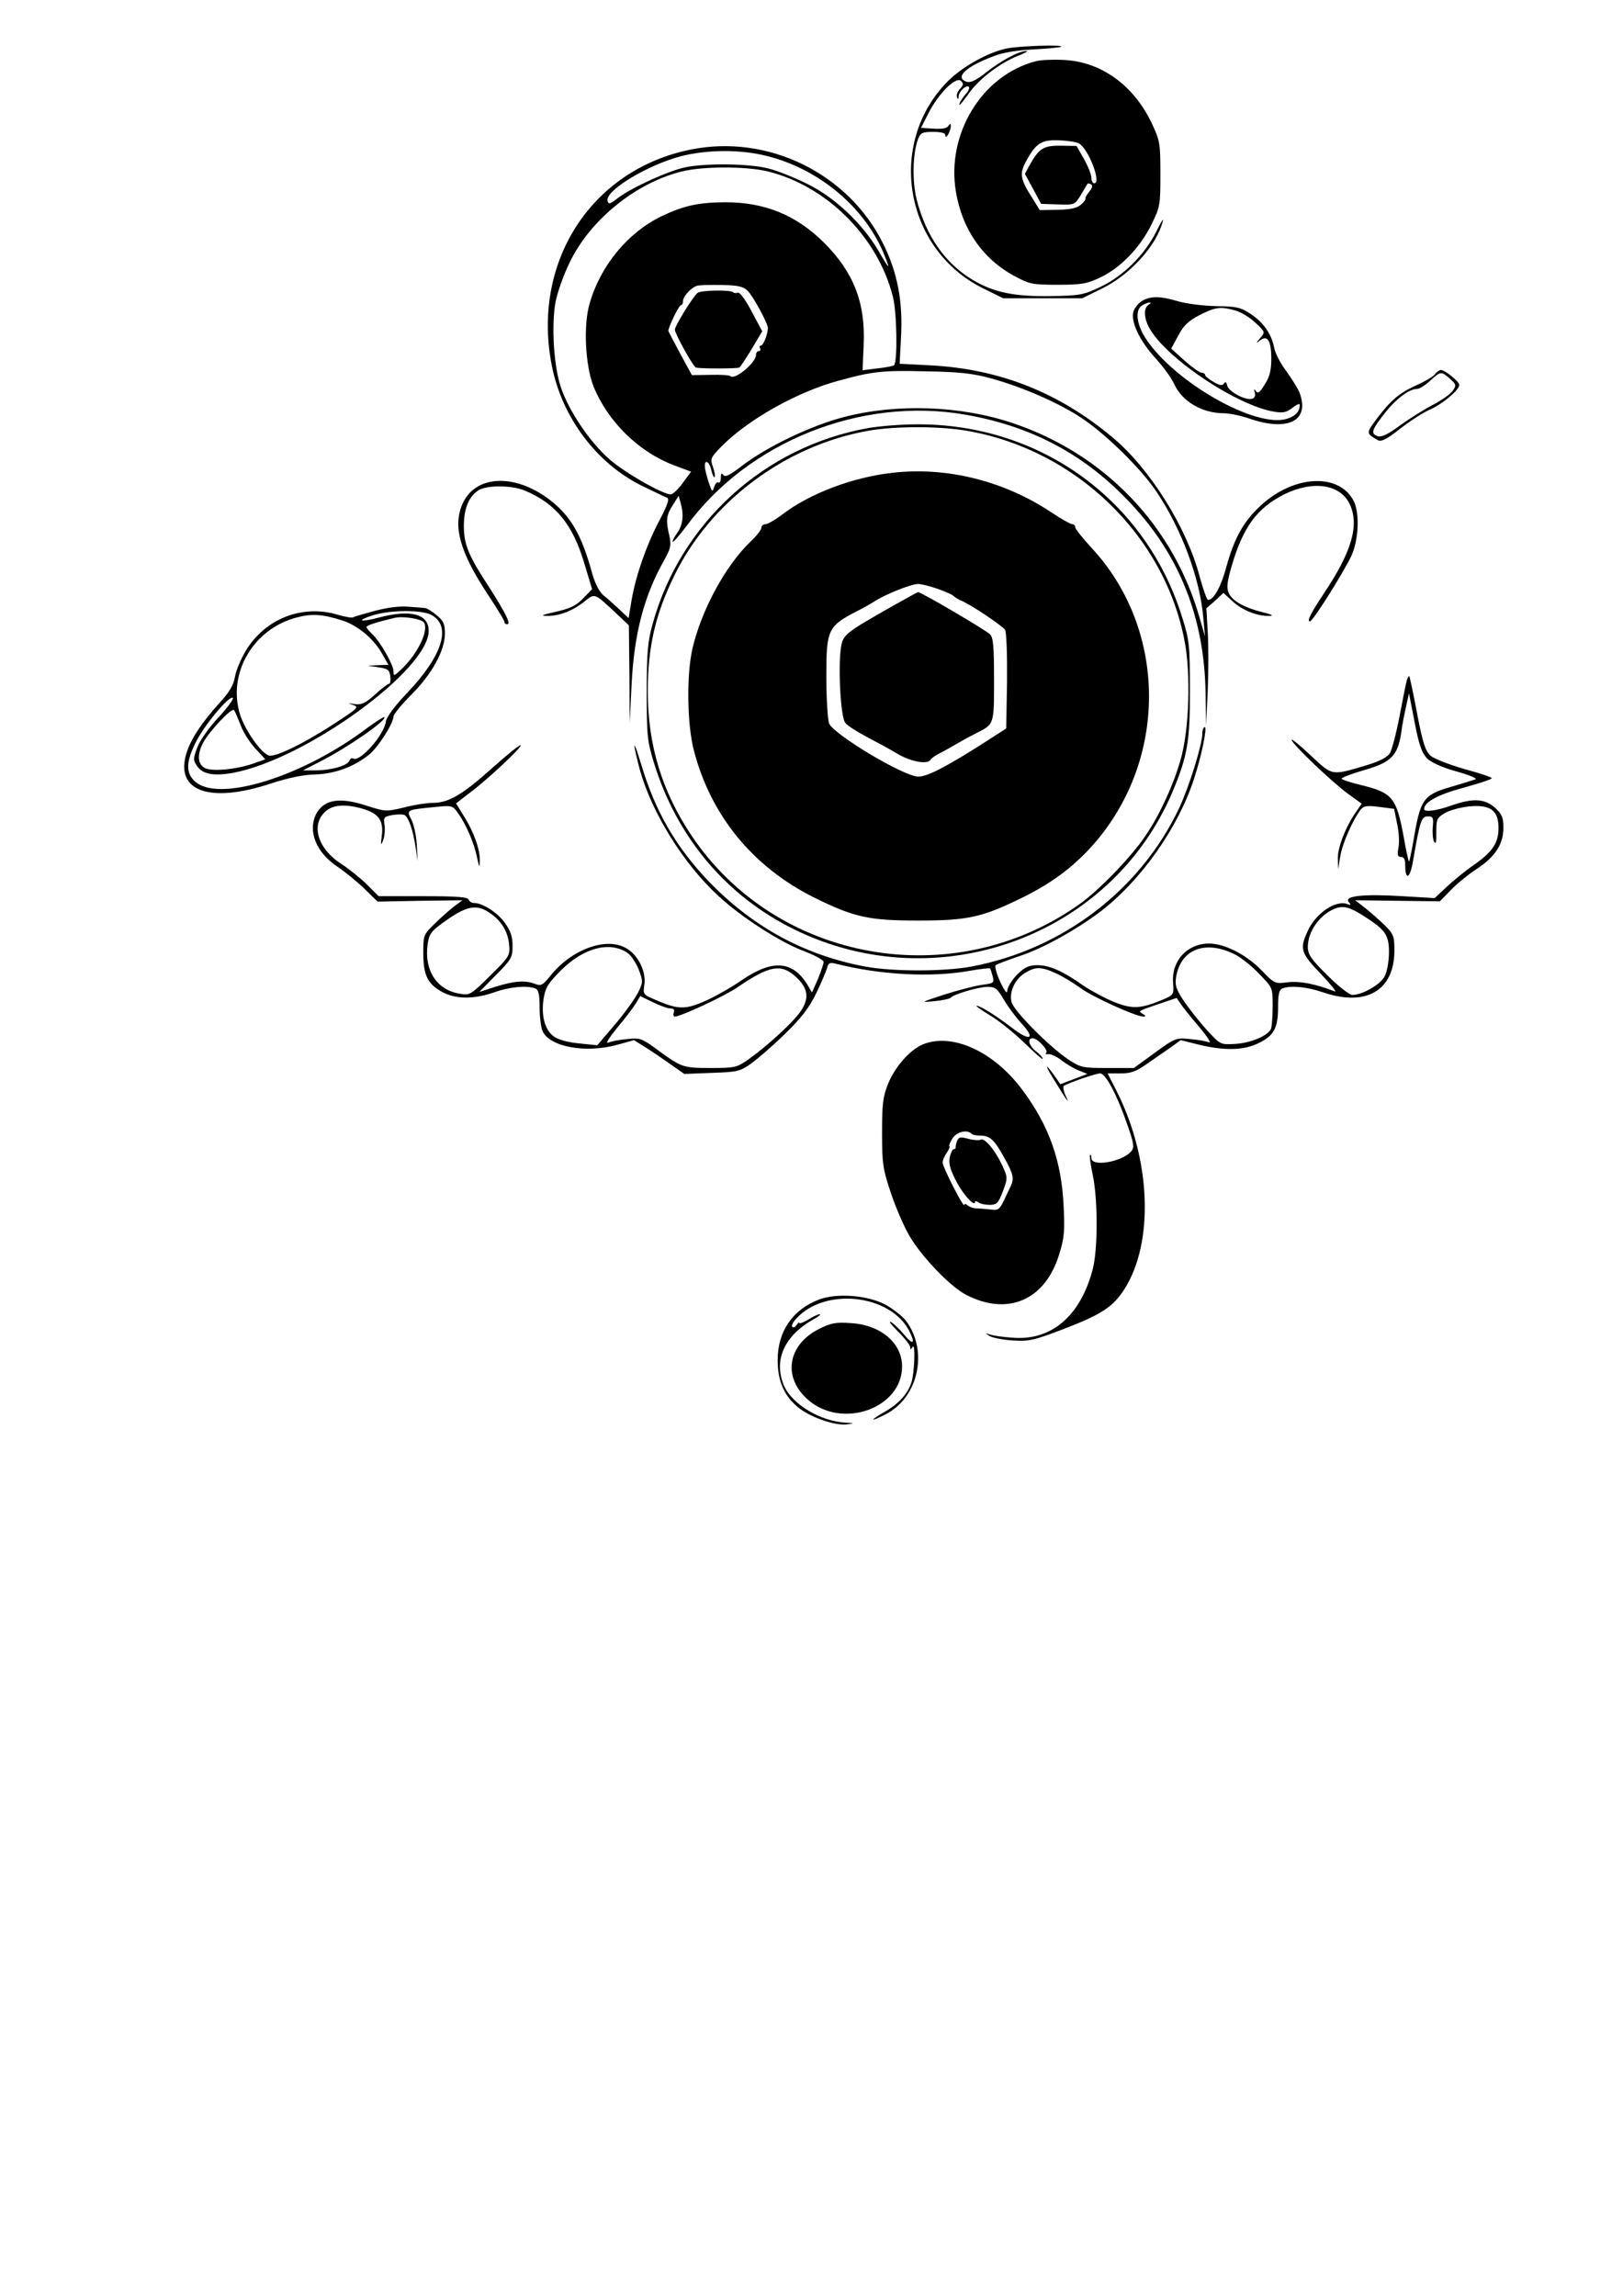<?xml version="1.0" encoding="UTF-8" standalone="no"?>
<!-- Created with Inkscape (http://www.inkscape.org/) -->

<svg
   width="210mm"
   height="297mm"
   viewBox="0 0 210 297"
   version="1.1"
   id="svg5"
   inkscape:version="1.1.1 (3bf5ae0d25, 2021-09-20)"
   sodipodi:docname="core.svg"
   xmlns:inkscape="http://www.inkscape.org/namespaces/inkscape"
   xmlns:sodipodi="http://sodipodi.sourceforge.net/DTD/sodipodi-0.dtd"
   xmlns="http://www.w3.org/2000/svg"
   xmlns:svg="http://www.w3.org/2000/svg">
  <sodipodi:namedview
     id="namedview7"
     pagecolor="#ffffff"
     bordercolor="#000000"
     borderopacity="0.25"
     inkscape:pageshadow="2"
     inkscape:pageopacity="0.0"
     inkscape:pagecheckerboard="0"
     inkscape:document-units="mm"
     showgrid="false"
     inkscape:zoom="0.58974467"
     inkscape:cx="97.499822"
     inkscape:cy="463.76002"
     inkscape:window-width="1600"
     inkscape:window-height="847"
     inkscape:window-x="-8"
     inkscape:window-y="-8"
     inkscape:window-maximized="1"
     inkscape:current-layer="layer1" />
  <defs
     id="defs2" />
  <g
     inkscape:label="Layer 1"
     inkscape:groupmode="layer"
     id="layer1">
    <g
       transform="matrix(0.035,0,0,-0.035,-197.931,205.713)"
       fill="#000000"
       stroke="none"
       id="g820">
      <path
         d="m 9380,5699 c -69,-13 -168,-68 -222,-123 -226,-230 -159,-620 131,-764 l 75,-37 h 146 146 l 75,37 c 103,51 200,158 223,248 4,14 -7,-3 -24,-38 -43,-86 -122,-165 -207,-205 -63,-30 -76,-32 -183,-34 -136,-2 -212,14 -289,60 -102,61 -173,163 -207,297 -17,68 -15,170 5,223 9,24 16,27 56,27 29,0 45,-4 45,-12 0,-9 4,-8 10,2 5,8 10,22 10,30 0,12 -2,12 -9,2 -5,-9 -24,-12 -54,-10 l -47,3 27,53 c 35,70 100,137 120,121 11,-10 11,-15 -3,-30 -9,-10 -14,-24 -11,-31 4,-9 6,-8 6,3 1,19 29,45 38,35 3,-3 -1,-14 -9,-23 -18,-21 -31,-43 -25,-43 2,0 18,20 35,44 38,53 115,111 180,137 26,10 40,18 32,18 -26,1 -93,-35 -148,-78 -37,-30 -59,-40 -72,-36 -48,15 -6,56 99,95 35,14 88,22 149,25 52,3 98,7 100,10 9,8 -150,3 -198,-6 z"
         id="path786" />
      <path
         d="m 9484,5651 c -198,-51 -331,-268 -295,-482 23,-138 98,-247 213,-310 60,-32 68,-34 163,-34 88,0 107,3 158,27 74,35 148,111 189,196 32,64 33,72 33,187 0,114 -2,123 -32,187 -67,141 -188,228 -326,234 -40,2 -86,0 -103,-5 z m 159,-303 c 35,-18 86,-148 57,-148 -5,0 -10,9 -10,20 0,11 -12,42 -27,69 l -28,49 -56,1 c -64,1 -81,-9 -113,-64 l -22,-40 30,-55 30,-56 62,-2 c 62,-2 62,-2 85,35 12,21 24,40 25,42 2,1 7,0 13,-3 6,-4 4,-14 -7,-27 -9,-11 -16,-22 -14,-25 2,-3 -6,-14 -17,-23 -15,-13 -39,-18 -86,-19 l -66,-1 -29,47 c -42,65 -46,87 -24,129 38,71 58,84 121,82 32,-1 66,-6 76,-11 z"
         id="path788" />
      <path
         d="m 8210,5325 c -371,-74 -592,-420 -514,-803 38,-188 164,-356 330,-439 45,-22 87,-42 95,-45 10,-3 3,-25 -28,-84 -49,-93 -87,-203 -103,-295 l -11,-66 -33,31 c -18,17 -44,41 -59,52 -16,14 -31,42 -42,80 -40,147 -81,216 -160,276 -130,98 -275,89 -321,-19 -35,-82 -8,-177 94,-332 34,-51 62,-97 62,-102 0,-5 4,-9 10,-9 15,0 -4,39 -64,133 -78,119 -96,161 -96,230 0,63 17,107 52,131 30,21 124,21 174,0 114,-48 177,-125 220,-271 l 28,-93 -25,-26 c -32,-35 -54,-46 -119,-60 -41,-9 -47,-13 -24,-13 44,-1 93,17 137,51 43,34 36,37 125,-46 l 42,-40 2,-181 1,-180 7,140 c 9,189 46,330 120,461 25,45 27,56 20,90 -14,58 -12,76 12,114 l 22,35 7,-25 c 13,-46 9,-82 -12,-112 -12,-16 -19,-31 -17,-33 2,-3 25,24 51,58 228,312 646,479 1030,412 248,-43 446,-149 614,-330 180,-192 270,-422 275,-697 l 2,-123 6,130 c 3,72 3,169 0,217 l -5,87 32,28 31,29 35,-32 c 36,-33 92,-55 137,-53 15,0 5,6 -25,13 -69,17 -114,42 -127,71 -9,20 -7,40 11,102 42,143 93,212 193,263 107,53 208,38 243,-36 36,-77 8,-175 -95,-329 -48,-72 -65,-105 -52,-104 11,0 128,187 154,244 26,60 30,155 8,200 -53,105 -220,98 -343,-15 -64,-59 -98,-119 -128,-227 -20,-75 -47,-123 -68,-123 -4,0 -18,39 -31,87 -48,182 -184,399 -322,514 -199,166 -416,252 -670,266 l -117,6 5,96 c 8,132 -13,242 -66,348 -129,260 -425,405 -710,348 z m 284,-25 c 188,-48 353,-185 426,-354 29,-70 25,-69 -17,4 -59,101 -163,199 -264,248 -46,23 -111,49 -144,57 -70,18 -231,20 -307,4 -62,-13 -198,-75 -248,-113 -31,-24 -35,-25 -39,-10 -7,38 147,131 271,164 98,25 223,26 322,0 z m -5,-55 c 220,-52 411,-242 467,-464 15,-59 18,-241 4,-254 -3,-2 -30,-8 -60,-11 l -56,-7 4,94 c 7,156 -37,268 -147,378 -103,102 -218,149 -366,149 -98,-1 -150,-12 -233,-51 -125,-60 -227,-183 -267,-323 -24,-81 -16,-229 14,-306 53,-131 168,-244 300,-293 l 61,-23 -31,-42 c -17,-23 -37,-42 -44,-42 -30,0 -175,83 -229,132 -71,63 -146,174 -176,260 -28,79 -37,233 -21,320 7,35 30,101 53,147 75,156 245,294 415,335 77,19 233,19 312,1 z m -71,-441 c 21,-20 76,-122 76,-139 -1,-24 -17,-65 -26,-65 -5,0 -6,-4 -3,-10 3,-5 1,-10 -4,-10 -6,0 -11,-6 -11,-14 0,-29 -78,-94 -94,-79 -3,4 -37,6 -75,5 l -68,-1 -43,79 c -23,43 -43,81 -44,84 -2,10 39,96 47,96 4,0 7,6 7,13 0,20 32,54 55,59 11,2 52,3 91,2 55,-1 76,-5 92,-20 z m 897,-324 c 116,-31 255,-92 338,-147 89,-59 220,-187 277,-272 94,-140 162,-323 174,-471 l 6,-65 -19,65 c -96,343 -352,610 -693,724 -191,64 -427,73 -623,22 -120,-31 -279,-107 -371,-176 -51,-39 -69,-48 -75,-38 -6,9 -9,6 -9,-10 0,-13 -4,-21 -9,-18 -5,3 -12,-4 -16,-17 -6,-20 -8,-18 -20,18 -7,22 -14,48 -14,58 -2,29 17,19 24,-14 4,-17 9,-28 12,-25 3,3 0,20 -6,37 -11,31 -9,35 31,76 97,99 280,202 432,243 127,35 163,39 326,35 120,-2 173,-8 235,-25 z"
         id="path790" />
      <path
         d="m 8234,4795 c -17,-14 -84,-122 -84,-136 0,-15 69,-139 78,-140 23,-5 153,-4 160,0 5,3 26,35 47,70 l 38,64 -39,73 c -21,41 -44,72 -51,70 -6,-3 -14,-2 -17,1 -9,10 -119,8 -132,-2 z"
         id="path792" />
      <path
         d="m 9880,4767 c -13,-7 -29,-25 -34,-39 -13,-37 22,-111 84,-178 26,-29 56,-70 66,-92 29,-64 103,-108 184,-108 20,0 63,-9 95,-20 143,-49 224,-7 184,97 -6,15 -28,50 -48,78 -21,27 -41,66 -45,85 -9,51 -39,95 -87,127 -38,25 -53,28 -128,29 -47,1 -111,9 -141,18 -65,19 -97,20 -130,3 z m 21,-16 c -20,-13 -17,-55 8,-94 69,-112 322,-279 456,-301 33,-6 46,-3 68,14 15,12 27,17 27,12 0,-26 -15,-42 -46,-52 -115,-38 -421,137 -525,299 -33,52 -38,105 -11,120 21,13 43,14 23,2 z m 321,-21 c 21,-6 54,-26 74,-45 37,-35 37,-35 18,-57 -17,-20 -17,-21 -1,-9 28,22 42,-1 42,-67 0,-43 -6,-67 -24,-95 -18,-30 -26,-36 -33,-25 -7,10 -8,8 -4,-5 3,-11 0,-20 -9,-23 -22,-9 -87,25 -93,48 -3,14 -7,16 -12,8 -6,-9 -15,-8 -39,6 -17,10 -31,22 -31,26 0,4 -6,8 -13,8 -7,0 -35,20 -62,44 l -50,45 26,48 c 20,38 37,54 79,76 59,30 77,32 132,17 z"
         id="path794" />
      <path
         d="m 10959,4493 c -8,-9 -39,-27 -69,-40 -62,-28 -96,-57 -147,-126 -38,-51 -38,-51 7,-77 12,-6 33,5 80,42 36,28 85,60 110,71 47,20 110,73 110,92 0,12 -53,55 -68,55 -5,0 -16,-7 -23,-17 z m 56,-15 c 24,-22 25,-24 10,-46 -9,-12 -42,-35 -73,-51 -31,-16 -85,-50 -120,-75 -44,-33 -69,-45 -83,-41 -27,9 -24,22 22,81 42,55 93,94 123,94 8,0 30,13 48,30 40,36 40,36 73,8 z"
         id="path796" />
      <path
         d="m 8863,4295 c -383,-69 -692,-351 -795,-723 -18,-65 -22,-104 -22,-252 0,-162 2,-182 27,-263 85,-275 267,-491 517,-614 529,-261 1172,-28 1399,506 56,132 66,190 65,381 0,162 -2,182 -28,264 -133,434 -526,719 -985,715 -58,0 -138,-7 -178,-14 z m 368,-10 c 403,-70 731,-388 804,-780 23,-122 16,-328 -15,-434 -26,-93 -76,-202 -127,-278 -51,-78 -174,-206 -248,-258 -466,-331 -1120,-214 -1434,255 -109,163 -161,334 -161,532 0,163 27,283 98,428 134,274 409,480 715,535 98,18 267,18 368,0 z"
         id="path798" />
      <path
         d="m 8955,4130 c -147,-16 -308,-77 -409,-155 -25,-19 -53,-35 -61,-35 -8,0 -15,-6 -15,-13 0,-7 -18,-31 -41,-52 -93,-90 -181,-253 -214,-395 -22,-97 -20,-278 5,-375 62,-241 218,-432 445,-545 148,-73 201,-85 385,-85 184,0 236,12 385,85 118,58 204,125 280,217 260,316 249,783 -26,1077 -32,35 -59,69 -59,75 0,6 -5,11 -11,11 -6,0 -42,20 -79,45 -174,115 -384,168 -585,145 z m 158,-426 c 29,-10 59,-22 67,-29 8,-7 20,-14 25,-16 35,-13 157,-95 166,-110 5,-11 8,-91 7,-191 l -3,-173 -62,-40 c -154,-99 -228,-138 -263,-138 -53,0 -315,157 -330,197 -5,16 -10,92 -10,170 0,180 5,189 120,248 14,7 43,23 65,37 39,24 127,59 153,60 7,1 37,-6 65,-15 z"
         id="path800" />
      <path
         d="m 8954,3637 c -174,-99 -183,-105 -190,-154 -11,-73 -1,-258 16,-277 7,-10 43,-33 79,-52 36,-19 89,-47 116,-64 49,-28 108,-39 120,-21 3,6 18,16 33,24 15,7 45,24 67,37 22,13 54,30 70,38 66,33 65,31 65,198 0,122 -3,156 -15,167 -14,15 -258,158 -266,156 -2,0 -45,-24 -95,-52 z"
         id="path802" />
      <path
         d="m 7042,3620 c -40,-11 -76,-21 -81,-24 -4,-3 -29,1 -56,9 -132,40 -270,-14 -342,-134 -17,-29 -35,-71 -39,-94 -5,-31 -20,-57 -56,-96 -68,-75 -108,-136 -124,-189 -42,-139 86,-185 311,-111 67,22 122,33 165,34 70,2 139,26 197,71 34,26 92,116 93,144 1,8 30,44 66,80 76,76 124,163 124,226 0,35 -5,47 -31,68 -17,14 -36,26 -42,26 -7,1 -34,3 -62,5 -31,3 -78,-3 -123,-15 z m 207,-15 c 77,-40 43,-150 -88,-288 -47,-49 -76,-89 -79,-105 -6,-51 -97,-153 -121,-138 -5,3 -11,-1 -14,-8 -7,-19 -69,-36 -127,-36 h -45 l 68,35 c 98,50 244,151 233,162 -2,2 -30,-16 -63,-40 -239,-181 -552,-278 -638,-197 -34,32 -32,73 5,146 33,65 124,173 136,162 4,-4 -20,-36 -53,-72 -34,-36 -68,-84 -78,-110 -16,-42 -16,-48 -2,-69 20,-31 62,-39 134,-26 268,50 723,380 723,525 0,62 -66,80 -184,49 -72,-19 -87,-12 -20,9 64,19 177,20 213,1 z m -328,-21 c 57,-18 116,-68 147,-123 l 23,-41 -38,-1 -38,-2 40,-6 c 34,-5 40,-10 43,-33 2,-16 0,-28 -5,-28 -4,0 -28,-18 -52,-40 -35,-32 -49,-38 -75,-35 -27,4 -28,4 -6,-3 23,-8 19,-12 -61,-64 -120,-79 -226,-130 -250,-123 -28,9 -85,89 -105,147 -51,154 47,323 211,364 54,14 95,11 166,-12 z m 301,-7 c 20,-29 -23,-118 -86,-176 -24,-23 -26,-23 -26,-5 0,24 -51,113 -79,138 -11,11 -21,22 -21,26 0,6 37,18 105,34 31,7 98,-4 107,-17 z m -678,-378 c 9,-26 34,-65 54,-87 l 38,-41 -45,-16 c -65,-22 -153,-30 -179,-16 -26,14 -29,49 -6,93 22,42 106,131 114,121 4,-4 14,-29 24,-54 z"
         id="path804" />
      <path
         d="m 10856,3363 c -3,-10 -15,-70 -27,-133 -12,-63 -28,-124 -36,-137 -10,-15 -39,-30 -86,-44 -131,-39 -125,-40 -206,36 -39,37 -71,63 -71,58 0,-14 154,-161 212,-202 l 47,-34 -19,-28 c -38,-53 -70,-133 -69,-174 l 1,-40 8,48 c 8,48 46,133 74,170 12,16 23,18 70,12 l 55,-7 11,-55 c 7,-30 9,-70 5,-89 -5,-27 -3,-34 10,-34 10,0 15,-9 15,-27 0,-63 18,-54 29,13 26,150 31,164 55,164 19,0 21,-4 18,-39 -2,-22 0,-46 5,-55 6,-11 9,0 8,36 0,48 2,53 33,71 17,10 58,21 90,24 77,7 107,-15 107,-80 0,-55 -22,-88 -92,-137 -28,-19 -72,-55 -97,-78 l -47,-44 -119,7 c -143,9 -217,1 -199,-21 10,-12 9,-13 -5,-8 -43,16 -117,-34 -147,-101 -30,-65 -25,-80 49,-157 37,-39 60,-68 52,-65 -72,28 -129,39 -173,34 -48,-6 -50,-6 -98,44 -56,58 -137,99 -194,99 -81,0 -140,-64 -133,-146 3,-43 3,-44 -42,-63 -80,-33 -111,-34 -181,-5 -35,15 -85,42 -111,60 -73,52 -124,74 -167,74 -33,0 -47,-7 -76,-35 -19,-20 -35,-46 -36,-58 0,-15 -8,-6 -26,31 -14,30 -21,57 -17,62 5,4 45,19 89,34 84,27 213,99 302,167 147,114 282,305 341,484 29,87 51,195 41,195 -5,0 -9,-11 -9,-24 0,-40 -49,-197 -85,-274 -143,-303 -430,-523 -768,-587 -102,-19 -292,-19 -394,0 -226,43 -415,146 -579,316 -121,127 -197,259 -248,430 -14,46 -25,78 -25,70 -1,-8 9,-49 20,-90 44,-158 162,-348 290,-465 85,-79 227,-170 316,-204 40,-15 73,-33 73,-40 0,-7 -10,-36 -21,-63 l -22,-50 -17,29 c -54,88 -128,94 -239,19 -37,-26 -98,-61 -136,-78 -76,-34 -102,-34 -187,3 -45,19 -46,21 -41,54 8,48 -21,109 -64,135 -73,46 -204,-1 -283,-100 -28,-35 -35,-39 -57,-30 -37,14 -75,11 -144,-10 l -62,-20 61,62 c 58,58 62,66 62,108 0,35 -7,56 -29,86 -27,38 -82,73 -114,73 -9,0 -17,6 -20,13 -3,9 -45,12 -168,12 h -164 l -43,43 c -23,23 -67,58 -96,77 -84,54 -112,140 -61,190 27,28 73,32 138,14 61,-17 80,-43 74,-98 -5,-37 -4,-41 4,-21 6,14 8,39 6,57 -5,29 -3,32 29,38 19,3 39,3 45,0 15,-10 30,-53 40,-115 l 8,-55 -3,61 c -2,33 -11,75 -20,92 -19,37 -20,36 91,47 59,6 62,5 82,-24 30,-41 60,-113 70,-164 8,-37 9,-39 10,-11 1,40 -21,105 -59,165 l -29,47 52,40 c 69,52 193,169 187,175 -3,3 -50,-35 -105,-84 -110,-99 -162,-129 -219,-129 -21,0 -69,-7 -107,-17 -66,-16 -70,-15 -134,5 -104,35 -162,25 -191,-29 -32,-64 0,-143 80,-196 27,-18 71,-54 98,-80 l 49,-48 157,3 157,2 -30,-22 c -16,-12 -49,-41 -72,-64 -42,-40 -43,-43 -43,-108 0,-82 15,-114 68,-144 50,-28 118,-29 195,-2 56,20 120,26 151,14 12,-5 16,-21 16,-70 0,-35 5,-74 11,-88 27,-58 158,-82 273,-51 l 65,18 43,-27 c 24,-15 65,-43 93,-63 l 50,-35 101,4 c 93,3 104,5 144,33 24,17 81,66 126,110 63,61 90,97 117,152 19,40 37,82 40,94 5,18 10,20 34,14 162,-41 352,-51 491,-26 40,7 75,11 77,9 2,-1 6,-15 10,-29 6,-25 4,-26 -42,-32 -26,-4 -88,-20 -138,-36 -88,-29 -89,-29 -35,-24 30,3 57,9 60,13 9,12 103,40 136,40 28,0 36,-6 60,-47 15,-26 45,-66 66,-89 53,-57 31,-67 -35,-16 -60,46 -118,82 -131,82 -6,0 17,-16 50,-36 32,-19 89,-65 127,-102 37,-36 67,-63 67,-58 0,4 -11,17 -25,28 -27,21 -33,48 -12,48 18,0 59,-45 50,-54 -5,-4 -1,-6 7,-5 8,2 31,-8 50,-23 19,-15 49,-32 65,-38 l 30,-12 -50,-19 -50,-19 -15,22 c -38,55 -47,57 -13,2 54,-88 65,-103 48,-67 -8,17 -11,34 -7,37 19,12 119,46 134,46 21,0 63,-80 102,-193 23,-66 25,-81 14,-94 -33,-40 -148,-60 -148,-26 0,9 -2,14 -5,11 -3,-2 2,-36 10,-74 19,-91 19,-273 0,-347 -45,-173 -152,-265 -295,-254 -36,2 -74,8 -85,12 -19,6 -19,6 -1,-6 11,-6 49,-14 85,-16 60,-4 77,0 185,41 141,54 185,82 227,147 111,173 100,479 -27,732 l -34,67 h 48 c 38,0 57,7 97,35 28,19 67,47 88,61 l 37,27 68,-17 c 95,-23 168,-21 222,7 55,27 70,55 70,133 0,47 4,63 16,68 30,12 91,6 149,-14 160,-55 265,6 265,154 0,54 -3,61 -37,95 -21,20 -54,49 -73,64 l -35,27 157,-2 156,-2 41,42 c 22,23 65,58 96,78 69,46 98,92 98,152 0,38 -5,50 -31,74 -39,34 -82,36 -162,8 -56,-20 -100,-25 -100,-13 0,26 52,54 146,79 57,16 104,31 104,35 0,4 -46,19 -101,34 -56,16 -112,38 -125,49 -19,17 -29,46 -50,156 -14,74 -27,136 -29,138 -2,2 -6,-5 -9,-15 z m 75,-289 c 16,-15 55,-33 109,-48 47,-13 78,-26 70,-29 -8,-3 -48,-15 -88,-27 -107,-31 -116,-45 -143,-208 -7,-40 -14,-71 -15,-69 -2,2 -11,41 -19,88 -27,148 -42,166 -155,194 -39,9 -72,20 -75,24 -2,4 35,18 83,32 99,28 124,53 137,136 3,27 12,71 18,98 l 11,50 21,-108 c 16,-84 27,-113 46,-133 z M 7469,2501 c 40,-28 63,-66 68,-112 4,-43 4,-45 -70,-118 -73,-72 -75,-73 -114,-66 -84,14 -130,87 -117,182 5,37 13,48 54,78 90,66 127,73 179,36 z m 3226,-8 c 82,-52 95,-71 95,-135 0,-34 -7,-72 -16,-89 -16,-31 -81,-68 -119,-69 -11,0 -51,31 -92,72 -62,61 -73,78 -73,106 0,56 44,119 100,141 31,12 54,6 105,-26 z M 7974,2356 c 13,-8 32,-36 42,-61 17,-45 17,-48 -3,-88 -12,-23 -50,-76 -86,-118 l -64,-75 -68,7 c -42,4 -77,14 -93,26 -33,24 -47,78 -37,140 6,39 16,56 63,103 84,84 180,110 246,66 z m 2248,-7 c 23,-12 63,-44 89,-72 49,-50 49,-50 49,-118 0,-37 -3,-75 -6,-84 -10,-25 -75,-53 -133,-56 -54,-3 -54,-3 -104,51 -27,30 -65,78 -85,107 -29,44 -34,59 -29,89 17,104 109,139 219,83 z m -1628,-79 c 49,-44 55,-81 20,-132 -29,-41 -118,-123 -193,-177 -42,-29 -49,-31 -138,-31 -103,0 -108,2 -197,67 -57,42 -64,45 -111,40 -27,-2 -59,-8 -70,-13 -13,-5 0,15 32,55 29,34 60,75 69,90 l 16,27 47,-23 c 25,-12 54,-23 65,-23 12,0 16,-5 12,-15 -3,-8 -1,-15 4,-15 22,0 189,78 234,110 115,78 157,86 210,40 z m 965,10 c 24,-11 64,-35 90,-54 44,-33 206,-106 233,-106 10,0 9,3 -2,10 -18,11 -19,10 60,37 l 65,22 15,-22 c 8,-12 39,-51 69,-86 31,-37 46,-61 35,-56 -10,4 -42,10 -71,12 -50,5 -54,4 -129,-51 l -77,-56 h -97 c -92,0 -99,1 -146,32 -70,47 -201,179 -209,211 -10,38 12,85 49,108 39,24 60,24 115,-1 z"
         id="path806" />
      <path
         d="m 9064,2016 c -47,-21 -101,-83 -126,-145 -19,-48 -22,-74 -22,-181 0,-113 3,-134 32,-220 17,-52 48,-124 69,-160 46,-79 153,-190 211,-219 154,-79 292,-18 343,151 19,60 21,87 16,182 -8,162 -53,291 -150,422 -107,146 -264,217 -373,170 z m 183,-329 c 3,-4 18,-7 33,-7 35,0 51,-15 88,-82 34,-61 37,-77 23,-106 -4,-9 -16,-33 -25,-53 -16,-32 -21,-36 -49,-32 -18,2 -41,4 -52,4 -10,0 -25,5 -32,11 -7,6 -13,7 -13,2 -1,-15 -80,140 -80,156 0,9 7,26 16,38 8,12 12,22 9,22 -3,0 1,13 10,28 16,26 54,36 72,19 z"
         id="path812" />
      <path
         d="m 9194,1662 c -4,-10 -6,-20 -6,-24 1,-5 -2,-8 -7,-8 -5,0 -11,-14 -15,-31 -4,-24 2,-45 26,-91 27,-50 68,-94 68,-72 0,3 6,2 13,-3 6,-5 25,-9 42,-9 26,1 31,7 48,51 18,49 18,50 -4,98 -27,56 -65,101 -79,92 -5,-3 -25,-2 -44,3 -29,8 -36,7 -42,-6 z"
         id="path814" />
      <path
         d="m 8685,1075 c -99,-37 -155,-118 -155,-225 0,-81 27,-138 83,-180 48,-35 134,-63 174,-57 28,4 28,4 -3,6 -95,4 -201,68 -231,138 -39,94 2,184 111,245 17,9 27,17 21,18 -5,0 -25,-9 -42,-20 -18,-11 -33,-16 -33,-12 0,4 -4,0 -10,-8 -5,-8 -12,-11 -16,-7 -4,4 3,19 17,33 107,114 345,87 415,-47 24,-47 16,-56 -17,-16 -17,20 -39,42 -50,48 -11,5 1,-10 26,-35 25,-25 45,-51 45,-58 0,-10 2,-10 9,1 11,17 7,-94 -4,-130 -14,-43 -46,-79 -98,-109 -59,-34 -57,-40 2,-10 121,61 159,233 76,345 -13,17 -47,44 -76,60 -65,35 -178,44 -244,20 z"
         id="path816" />
      <path
         d="m 8682,965 c -116,-59 -134,-179 -40,-261 126,-111 348,-32 348,123 0,86 -78,153 -188,160 -58,4 -74,1 -120,-22 z"
         id="path818" />
    </g>
  </g>
</svg>
